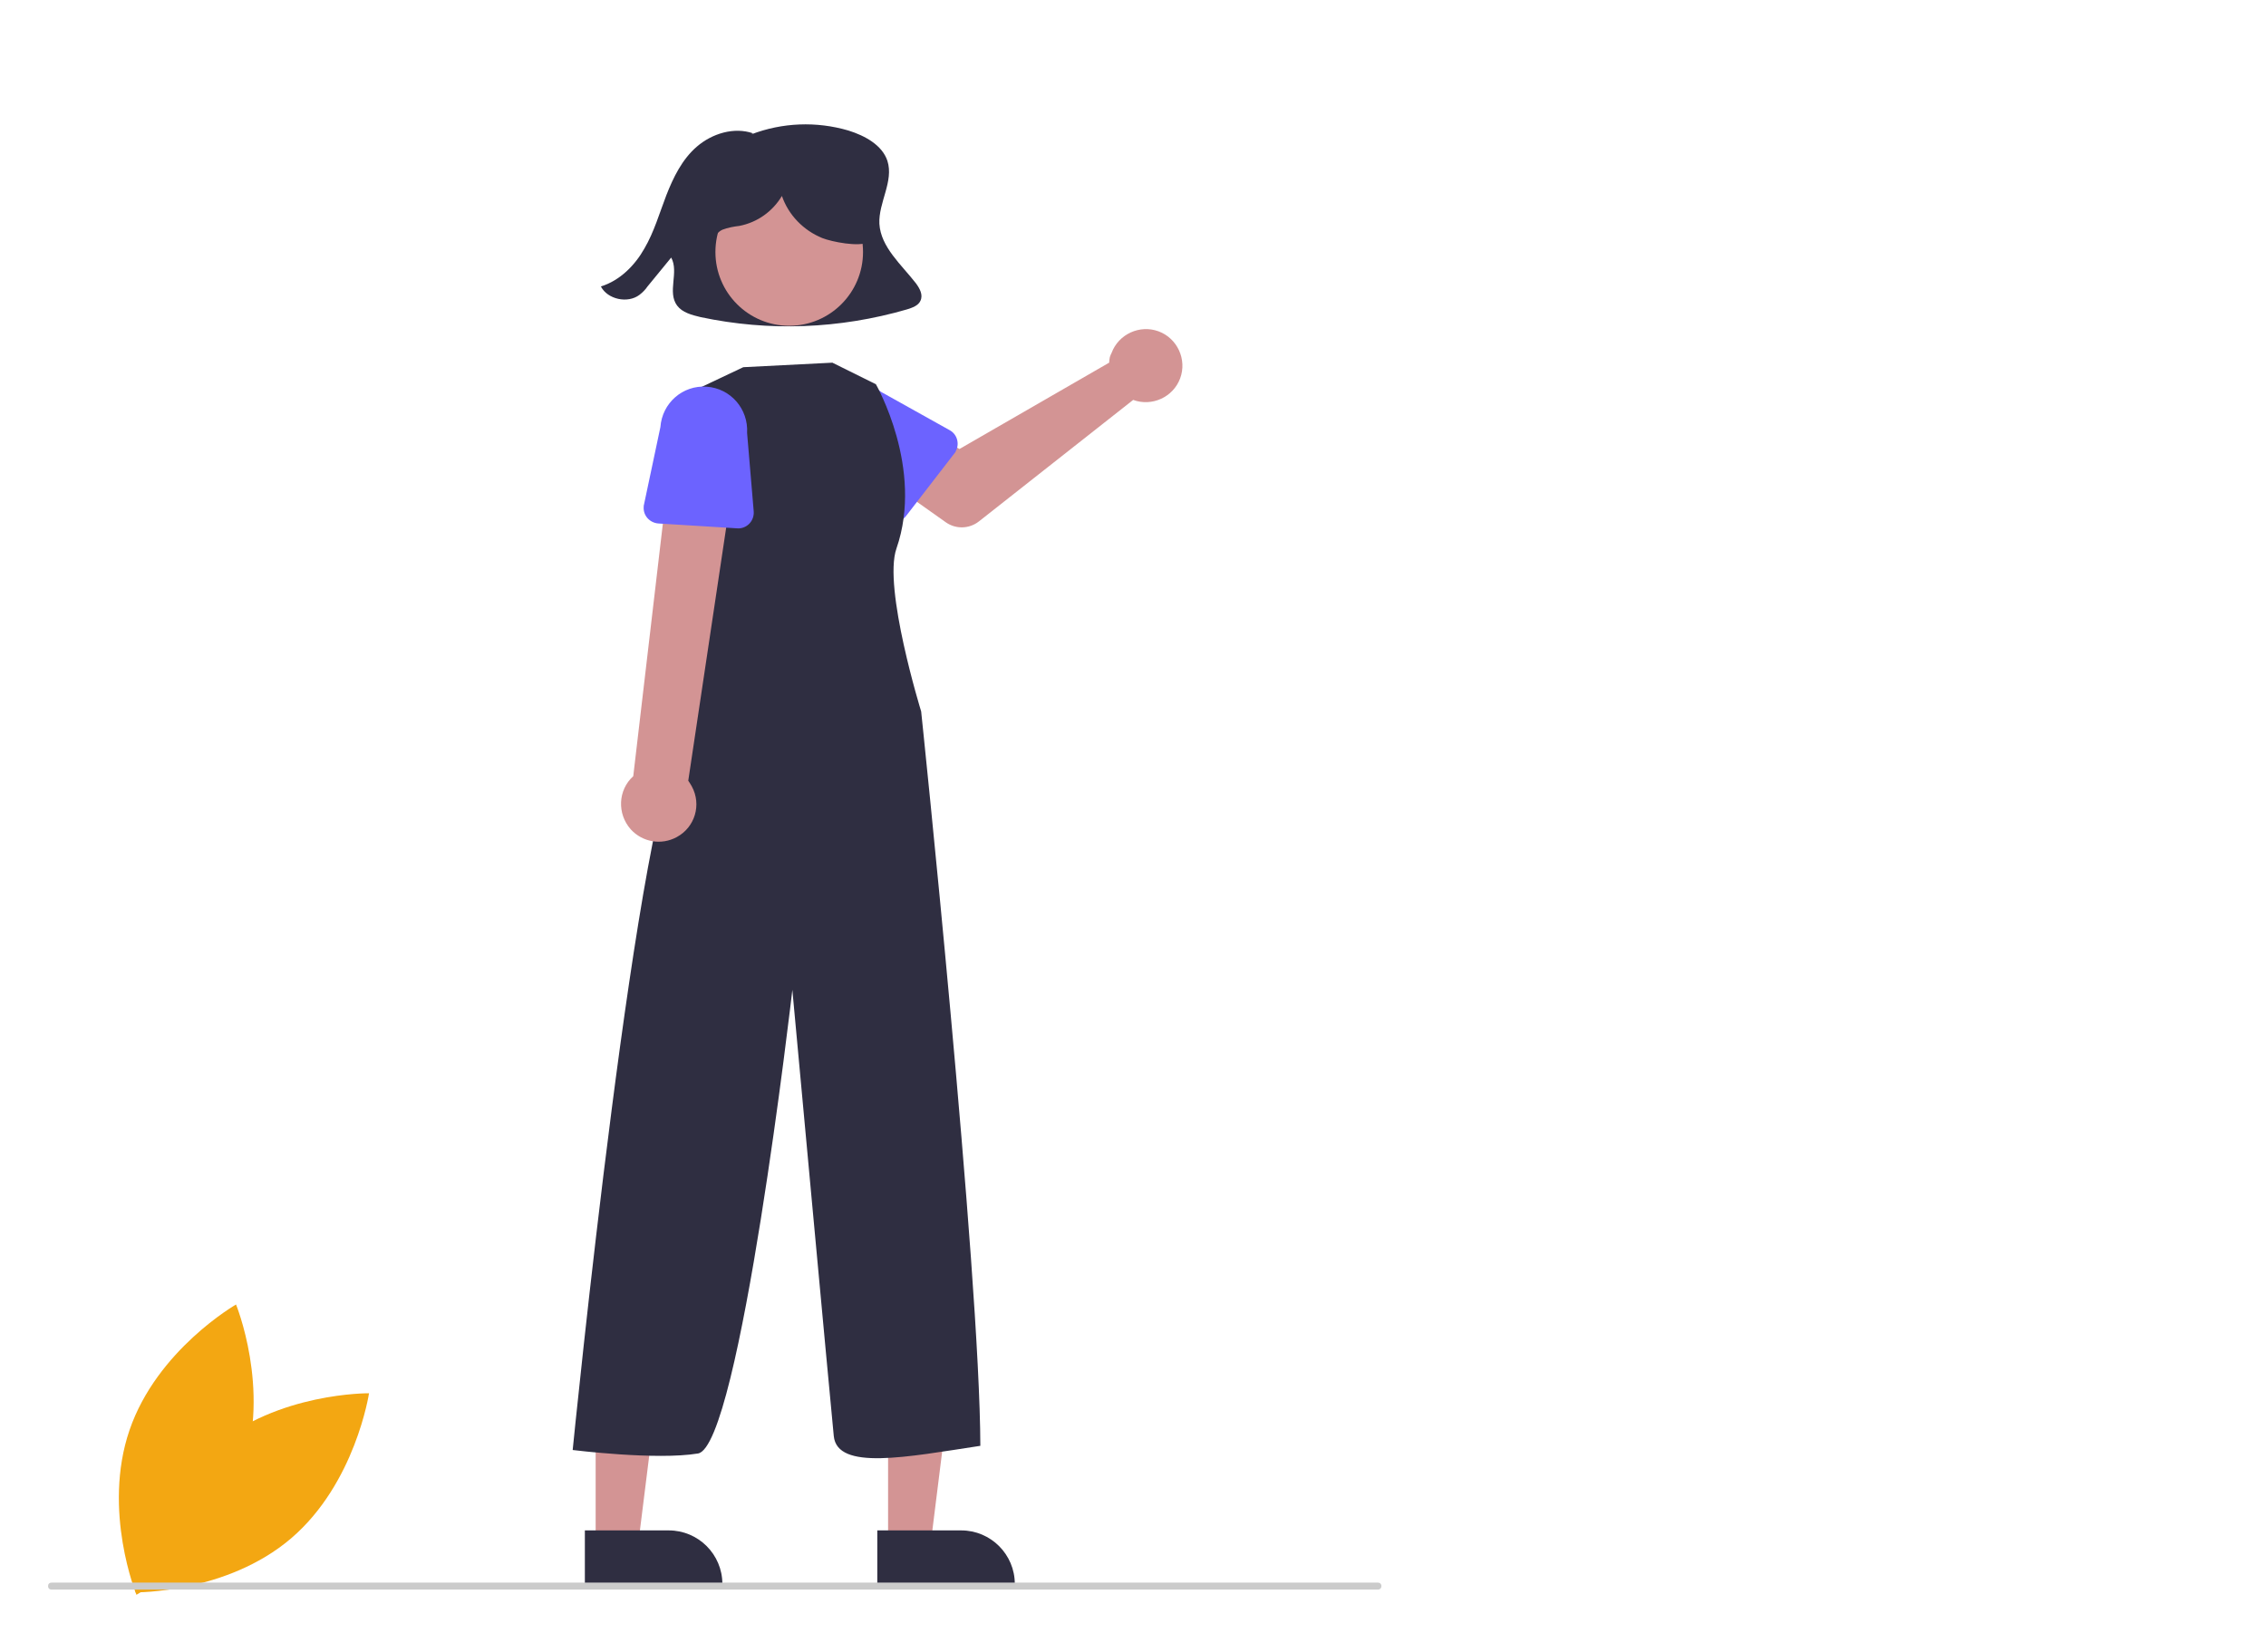 <?xml version="1.0" encoding="utf-8"?>
<!-- Generator: Adobe Illustrator 24.1.2, SVG Export Plug-In . SVG Version: 6.00 Build 0)  -->
<svg version="1.1" id="b6aa0626-c548-43ac-b721-fcff4f949bc4"
	 xmlns="http://www.w3.org/2000/svg" xmlns:xlink="http://www.w3.org/1999/xlink" x="0px" y="0px" viewBox="0 0 650.9 474.7"
	 style="enable-background:new 0 0 650.9 474.7;" xml:space="preserve">
<style type="text/css">
	.st0{fill:#F3A712;}
	.st1{fill:#2F2E41;}
	.st2{fill:#D39494;}
	.st3{fill:#6C63FF;}
	.st4{fill:#CBCBCB;}
</style>
<path class="st0" d="M61.3,415.8c-18.5,15.8-22.4,41.7-22.4,41.7s26.2,0.3,44.7-15.5s22.4-41.7,22.4-41.7S79.8,400,61.3,415.8z"/>
<path class="st0" d="M69.8,422.1c-7.9,23-30.6,36.1-30.6,36.1s-9.9-24.2-2-47.3s30.6-36.1,30.6-36.1S77.7,399,69.8,422.1z"/>
<path class="st1" d="M263.1,81.4C258.9,76,253,71,252.6,64.3c-0.3-6.1,4.2-12.2,2.3-18.1c-1.5-4.5-6.4-7.2-11.2-8.7
	c-9.2-2.7-19-2.3-27.9,1.1l0.5-0.3c-5.5-1.9-11.8,0.1-16.1,3.8c-4.3,3.7-6.8,8.9-8.8,14c-2,5.2-3.5,10.5-6.3,15.3
	c-2.7,4.8-7,9.2-12.5,10.9c1.9,3.7,7.7,5,11.1,2.4c0.9-0.7,1.7-1.5,2.3-2.4c2.3-2.8,4.5-5.5,6.8-8.3c2.3,4.2-1.2,9.9,1.7,13.8
	c1.5,2,4.2,2.7,6.7,3.3c19.7,4.2,40,3.4,59.3-2.2c1.6-0.5,3.3-1.1,3.9-2.5C265.2,84.7,264.2,82.9,263.1,81.4z"/>
<path class="st2" d="M318.8,102.6c-0.1,0.5-0.2,1.1-0.2,1.6l-43,24.8l-10.4-6l-11.1,14.6l17.5,12.4c2.9,2.1,6.8,2,9.6-0.2l44.3-34.9
	c5.4,2,11.5-0.8,13.5-6.2s-0.8-11.5-6.2-13.5c-5.4-2-11.5,0.8-13.5,6.2C319.1,101.8,318.9,102.2,318.8,102.6z"/>
<path class="st3" d="M274.2,130.2l-13.9,18c-1.5,2-4.3,2.3-6.3,0.8c-0.2-0.1-0.3-0.3-0.5-0.4l-15.7-16.3c-5.4-4.2-6.4-12.1-2.2-17.5
	c4.2-5.4,12.1-6.4,17.5-2.2l19.7,11c2.2,1.2,2.9,4,1.7,6.1C274.5,129.9,274.3,130.1,274.2,130.2L274.2,130.2z"/>
<polygon class="st2" points="255.1,443.8 267.3,443.8 273.2,396.5 255.1,396.5 "/>
<path class="st1" d="M252,439.7l24.1,0h0c8.5,0,15.4,6.9,15.4,15.4v0.5l-39.5,0L252,439.7z"/>
<polygon class="st2" points="171.1,443.8 183.3,443.8 189.2,396.5 171.1,396.5 "/>
<path class="st1" d="M168,439.7l24.1,0h0c8.5,0,15.4,6.9,15.4,15.4v0.5l-39.5,0L168,439.7z"/>
<circle class="st2" cx="226.7" cy="72.4" r="21.2"/>
<path class="st1" d="M239.1,104.2l12.5,6.2c0,0,13.9,24.2,5.9,47.2c-3.9,11.2,7.1,46.8,7.1,46.8s16.9,161.2,17,211
	c-21.1,3.2-41.1,7.2-42.1-2.8s-11.9-128.2-11.9-128.2s-15.1,131.2-27.1,133.2s-36-1-36-1s19.1-192.2,32.1-204.2l2-10l-0.1-89.8
	l15-7.1L239.1,104.2z"/>
<path class="st2" d="M194.4,240.5c5.2-2.8,7.2-9.3,4.3-14.6c-0.3-0.6-0.7-1.1-1-1.6l14.5-96.8l-19-0.9L181.9,223
	c-4.4,4-4.7,10.8-0.7,15.3C184.6,242,190,242.9,194.4,240.5L194.4,240.5z"/>
<path class="st3" d="M211.8,151.8l-22.7-1.4c-2.5-0.2-4.4-2.3-4.2-4.8c0-0.2,0-0.4,0.1-0.7l4.7-22.2c0.5-6.9,6.4-12.1,13.3-11.6
	c6.9,0.5,12,6.4,11.6,13.3l1.9,22.5c0.2,2.5-1.6,4.7-4.1,4.9C212.2,151.8,212,151.8,211.8,151.8L211.8,151.8z"/>
<path class="st4" d="M395.8,456.7h-381c-0.6,0-1-0.4-1-1s0.4-1,1-1h381c0.6,0,1,0.4,1,1S396.4,456.7,395.8,456.7z"/>
<path class="st1" d="M248.9,58.7c-0.8-3.7-3.5-6.8-6.6-9.1c-10.5-7.7-25-6.8-34.5,2.1c-2.6,2.3-4.4,5.2-5.3,8.5
	c-0.9,3.4,0,6.9,2.2,9.5l0.4,0.3c-0.4-1.6,0.9-3.3,2.4-4c1.6-0.6,3.2-0.9,4.9-1.1c5.1-1,9.5-4.1,12.2-8.6c1.9,5.5,6.2,9.9,11.6,12.1
	c2.8,1.1,10.5,2.6,13.2,1.2C252.7,67.9,249.7,62.4,248.9,58.7z"/>
</svg>
